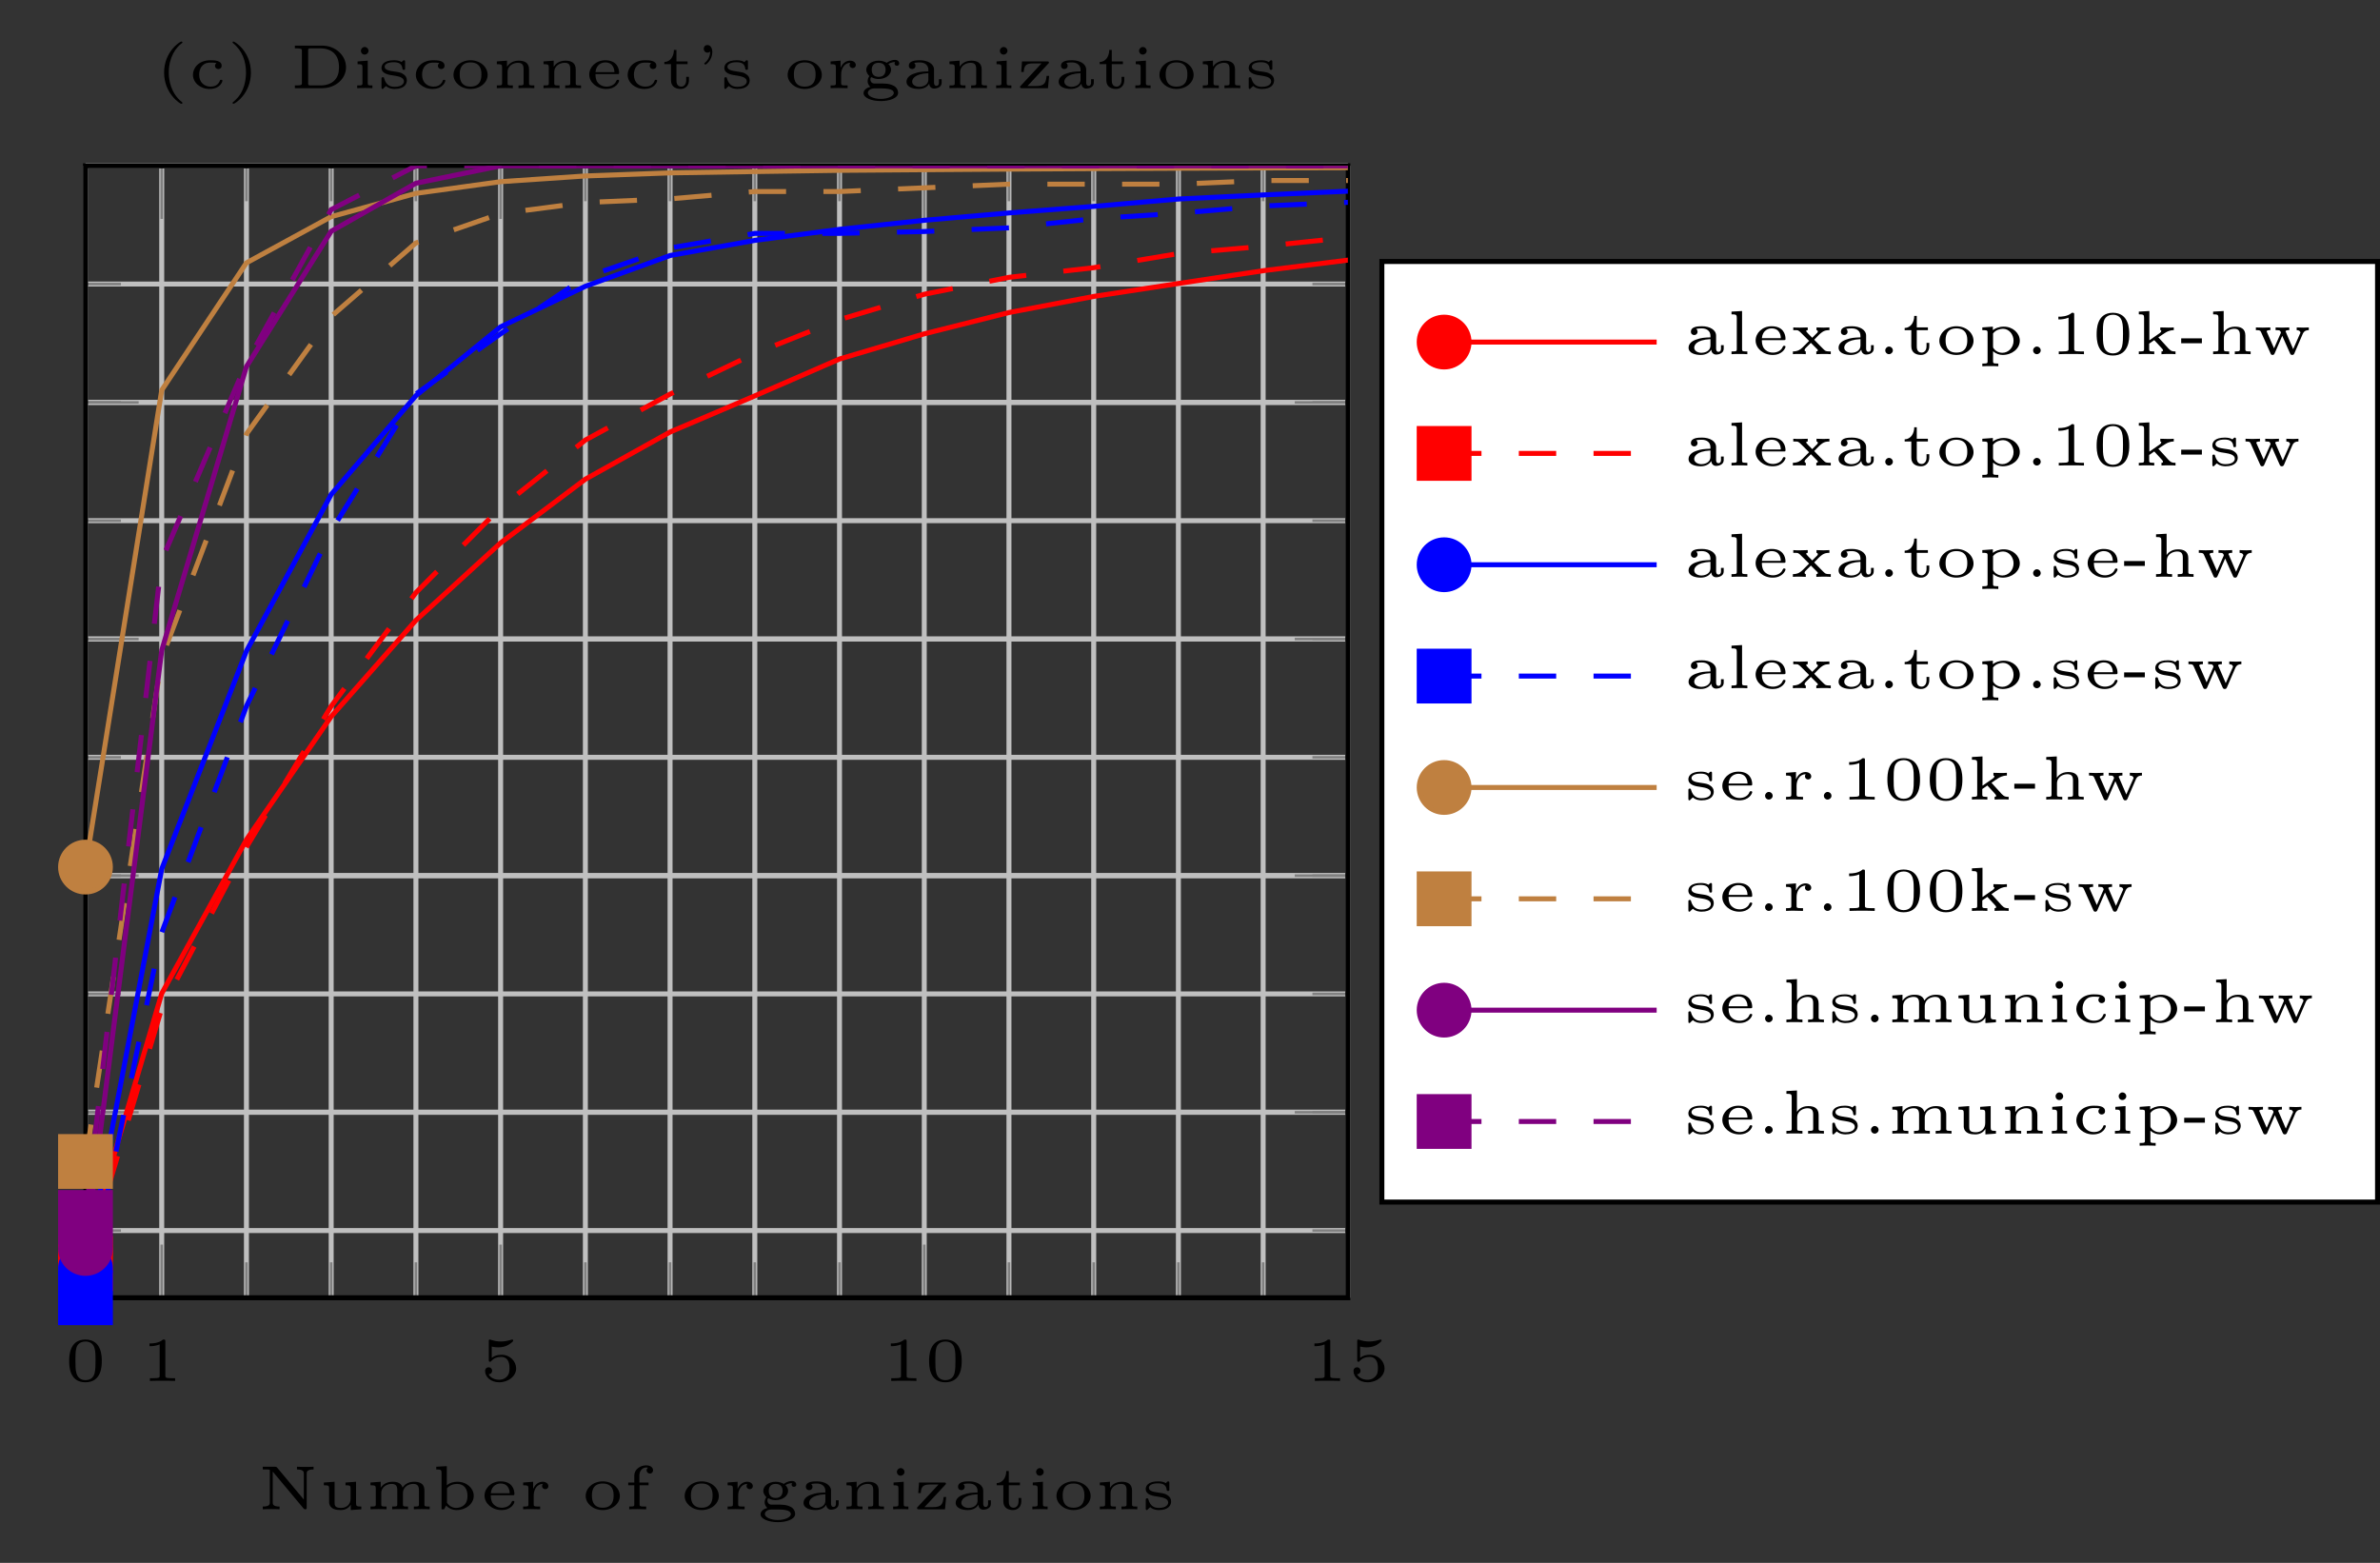 <?xml version="1.0" encoding="UTF-8"?>
<svg xmlns="http://www.w3.org/2000/svg" xmlns:xlink="http://www.w3.org/1999/xlink" width="190.442pt" height="125.073pt" viewBox="0 0 190.442 125.073" version="1.1">
<rect x="0" y="0" width="190.442" height="125.073" fill="#333333" stroke="none"/>
<defs>
<g>
<symbol overflow="visible" id="glyph0-0">
<path style="stroke:none;" d=""/>
</symbol>
<symbol overflow="visible" id="glyph0-1">
<path style="stroke:none;" d="M 3 -1.594 C 3 -1.953 3 -3.312 1.688 -3.312 C 0.391 -3.312 0.391 -1.953 0.391 -1.594 C 0.391 -1.234 0.391 0.109 1.688 0.109 C 3 0.109 3 -1.234 3 -1.594 Z M 2.5 -1.656 C 2.5 -1.312 2.5 -0.906 2.422 -0.609 C 2.297 -0.125 1.891 -0.062 1.688 -0.062 C 1.516 -0.062 1.094 -0.125 0.969 -0.625 C 0.891 -0.891 0.891 -1.25 0.891 -1.656 C 0.891 -2.031 0.891 -2.375 0.969 -2.656 C 1.094 -3.078 1.484 -3.156 1.688 -3.156 C 2.062 -3.156 2.328 -2.969 2.422 -2.609 C 2.5 -2.359 2.5 -1.953 2.5 -1.656 Z M 2.5 -1.656 "/>
</symbol>
<symbol overflow="visible" id="glyph0-2">
<path style="stroke:none;" d="M 2.766 0 L 2.766 -0.219 L 2.516 -0.219 C 1.984 -0.219 1.984 -0.281 1.984 -0.422 L 1.984 -3.172 C 1.984 -3.312 1.969 -3.312 1.797 -3.312 C 1.453 -3 0.891 -3 0.797 -3 L 0.719 -3 L 0.719 -2.781 L 0.797 -2.781 C 0.906 -2.781 1.234 -2.797 1.531 -2.922 L 1.531 -0.422 C 1.531 -0.281 1.531 -0.219 1 -0.219 L 0.75 -0.219 L 0.75 0 C 1.016 -0.016 1.469 -0.016 1.75 -0.016 C 2.047 -0.016 2.484 -0.016 2.766 0 Z M 2.766 0 "/>
</symbol>
<symbol overflow="visible" id="glyph0-3">
<path style="stroke:none;" d="M 2.938 -1 C 2.938 -1.562 2.453 -2.094 1.766 -2.094 C 1.453 -2.094 1.188 -2.016 0.984 -1.844 L 0.984 -2.75 C 1.234 -2.688 1.469 -2.688 1.516 -2.688 C 1.859 -2.688 2.109 -2.781 2.234 -2.844 C 2.359 -2.906 2.703 -3.125 2.703 -3.234 C 2.703 -3.312 2.641 -3.312 2.625 -3.312 C 2.625 -3.312 2.609 -3.312 2.547 -3.297 C 2.359 -3.234 2.047 -3.156 1.719 -3.156 C 1.438 -3.156 1.172 -3.203 0.906 -3.297 C 0.844 -3.312 0.828 -3.312 0.828 -3.312 C 0.75 -3.312 0.75 -3.266 0.75 -3.188 L 0.75 -1.688 C 0.75 -1.594 0.75 -1.531 0.859 -1.531 C 0.906 -1.531 0.906 -1.547 0.953 -1.594 C 1.141 -1.812 1.406 -1.922 1.75 -1.922 C 2.031 -1.922 2.203 -1.766 2.266 -1.656 C 2.375 -1.484 2.406 -1.266 2.406 -1.016 C 2.406 -0.812 2.391 -0.531 2.188 -0.344 C 1.969 -0.109 1.688 -0.094 1.578 -0.094 C 1.25 -0.094 0.891 -0.234 0.734 -0.531 C 0.938 -0.547 1.016 -0.688 1.016 -0.812 C 1.016 -0.969 0.891 -1.094 0.734 -1.094 C 0.625 -1.094 0.453 -1.016 0.453 -0.797 C 0.453 -0.297 0.938 0.109 1.578 0.109 C 2.328 0.109 2.938 -0.391 2.938 -1 Z M 2.938 -1 "/>
</symbol>
<symbol overflow="visible" id="glyph0-4">
<path style="stroke:none;" d="M 4.469 -3.188 L 4.469 -3.406 C 4.25 -3.391 4.031 -3.391 3.797 -3.391 C 3.656 -3.391 3.344 -3.391 3.141 -3.406 L 3.141 -3.188 C 3.688 -3.188 3.688 -2.984 3.688 -2.844 L 3.688 -0.781 L 1.547 -3.344 C 1.484 -3.406 1.484 -3.406 1.375 -3.406 L 0.406 -3.406 L 0.406 -3.188 L 0.609 -3.188 C 0.672 -3.188 0.891 -3.188 0.953 -3.172 C 0.969 -3.156 0.969 -3.156 0.969 -3.078 L 0.969 -0.547 C 0.969 -0.422 0.969 -0.219 0.406 -0.219 L 0.406 0 C 0.641 -0.016 0.859 -0.016 1.078 -0.016 C 1.219 -0.016 1.547 -0.016 1.75 0 L 1.75 -0.219 C 1.203 -0.219 1.203 -0.422 1.203 -0.547 L 1.203 -3.016 L 3.672 -0.062 C 3.734 0 3.75 0 3.797 0 C 3.922 0 3.922 -0.047 3.922 -0.156 L 3.922 -2.844 C 3.922 -2.984 3.922 -3.188 4.469 -3.188 Z M 4.469 -3.188 "/>
</symbol>
<symbol overflow="visible" id="glyph0-5">
<path style="stroke:none;" d="M 3.406 0 L 3.406 -0.219 C 3.031 -0.219 2.984 -0.25 2.984 -0.5 L 2.984 -2.203 L 2.141 -2.141 L 2.141 -1.922 C 2.5 -1.922 2.547 -1.891 2.547 -1.656 L 2.547 -0.844 C 2.547 -0.375 2.203 -0.109 1.797 -0.109 C 1.281 -0.109 1.266 -0.312 1.266 -0.562 L 1.266 -2.203 L 0.406 -2.141 L 0.406 -1.922 C 0.797 -1.922 0.828 -1.891 0.828 -1.641 L 0.828 -0.547 C 0.875 0.016 1.438 0.062 1.75 0.062 C 2.172 0.062 2.422 -0.141 2.562 -0.375 L 2.562 0.062 Z M 3.406 0 "/>
</symbol>
<symbol overflow="visible" id="glyph0-6">
<path style="stroke:none;" d="M 5.141 0 L 5.141 -0.219 L 5.047 -0.219 C 4.719 -0.219 4.719 -0.266 4.719 -0.422 L 4.719 -1.5 C 4.719 -2.125 4.25 -2.203 3.891 -2.203 C 3.391 -2.203 3.109 -1.953 2.969 -1.734 C 2.844 -2.203 2.344 -2.203 2.156 -2.203 C 1.641 -2.203 1.344 -1.922 1.219 -1.719 L 1.219 -2.203 L 0.406 -2.141 L 0.406 -1.922 C 0.781 -1.922 0.828 -1.891 0.828 -1.656 L 0.828 -0.422 C 0.828 -0.266 0.828 -0.219 0.5 -0.219 L 0.406 -0.219 L 0.406 0 C 0.625 -0.016 0.828 -0.016 1.047 -0.016 C 1.25 -0.016 1.469 -0.016 1.688 0 L 1.688 -0.219 L 1.594 -0.219 C 1.266 -0.219 1.266 -0.266 1.266 -0.422 L 1.266 -1.281 C 1.266 -1.844 1.781 -2.031 2.094 -2.031 C 2.469 -2.031 2.547 -1.828 2.547 -1.516 L 2.547 -0.422 C 2.547 -0.266 2.547 -0.219 2.234 -0.219 L 2.141 -0.219 L 2.141 0 C 2.359 -0.016 2.562 -0.016 2.781 -0.016 C 2.984 -0.016 3.203 -0.016 3.406 0 L 3.406 -0.219 L 3.312 -0.219 C 3 -0.219 3 -0.266 3 -0.422 L 3 -1.281 C 3 -1.844 3.5 -2.031 3.828 -2.031 C 4.188 -2.031 4.281 -1.828 4.281 -1.516 L 4.281 -0.422 C 4.281 -0.266 4.281 -0.219 3.953 -0.219 L 3.875 -0.219 L 3.875 0 C 4.078 -0.016 4.297 -0.016 4.5 -0.016 C 4.719 -0.016 4.922 -0.016 5.141 0 Z M 5.141 0 "/>
</symbol>
<symbol overflow="visible" id="glyph0-7">
<path style="stroke:none;" d="M 3.375 -1.078 C 3.375 -1.672 2.828 -2.203 2.062 -2.203 C 1.797 -2.203 1.484 -2.141 1.219 -1.922 L 1.219 -3.453 L 0.375 -3.406 L 0.375 -3.188 C 0.75 -3.188 0.797 -3.156 0.797 -2.906 L 0.797 0 L 1 0 C 1.047 -0.062 1.078 -0.141 1.109 -0.203 C 1.125 -0.234 1.156 -0.266 1.172 -0.297 C 1.391 -0.062 1.688 0.062 2 0.062 C 2.766 0.062 3.375 -0.453 3.375 -1.078 Z M 2.875 -1.078 C 2.875 -0.781 2.812 -0.531 2.609 -0.344 C 2.453 -0.203 2.219 -0.109 1.969 -0.109 C 1.641 -0.109 1.375 -0.297 1.234 -0.531 L 1.234 -1.672 C 1.406 -1.906 1.734 -2.031 2.031 -2.031 C 2.625 -2.031 2.875 -1.609 2.875 -1.078 Z M 2.875 -1.078 "/>
</symbol>
<symbol overflow="visible" id="glyph0-8">
<path style="stroke:none;" d="M 2.719 -0.594 C 2.719 -0.672 2.641 -0.672 2.625 -0.672 C 2.547 -0.672 2.531 -0.656 2.5 -0.594 C 2.375 -0.25 2 -0.125 1.719 -0.125 C 1.312 -0.125 1.094 -0.344 1.016 -0.438 C 0.828 -0.672 0.828 -0.984 0.828 -1.125 L 2.578 -1.125 C 2.688 -1.125 2.719 -1.125 2.719 -1.234 C 2.719 -1.578 2.547 -2.234 1.609 -2.234 C 0.859 -2.234 0.328 -1.688 0.328 -1.094 C 0.328 -0.469 0.938 0.062 1.688 0.062 C 2.484 0.062 2.719 -0.5 2.719 -0.594 Z M 2.344 -1.281 L 0.828 -1.281 C 0.891 -1.938 1.375 -2.062 1.609 -2.062 C 2.297 -2.062 2.344 -1.422 2.344 -1.281 Z M 2.344 -1.281 "/>
</symbol>
<symbol overflow="visible" id="glyph0-9">
<path style="stroke:none;" d="M 2.391 -1.859 C 2.391 -2.047 2.203 -2.203 1.938 -2.203 C 1.688 -2.203 1.375 -2.078 1.188 -1.656 L 1.172 -1.656 L 1.172 -2.203 L 0.375 -2.141 L 0.375 -1.922 C 0.75 -1.922 0.797 -1.891 0.797 -1.656 L 0.797 -0.422 C 0.797 -0.266 0.797 -0.219 0.469 -0.219 L 0.375 -0.219 L 0.375 0 C 0.594 -0.016 0.812 -0.016 1.016 -0.016 L 1.734 0 L 1.734 -0.219 L 1.594 -0.219 C 1.219 -0.219 1.219 -0.266 1.219 -0.422 L 1.219 -1.109 C 1.219 -1.578 1.484 -2.031 1.953 -2.031 C 1.953 -2.031 1.891 -1.969 1.891 -1.859 C 1.891 -1.688 2.031 -1.609 2.141 -1.609 C 2.266 -1.609 2.391 -1.688 2.391 -1.859 Z M 2.391 -1.859 "/>
</symbol>
<symbol overflow="visible" id="glyph0-10">
<path style="stroke:none;" d="M 3.062 -1.062 C 3.062 -1.688 2.484 -2.234 1.688 -2.234 C 0.906 -2.234 0.328 -1.688 0.328 -1.062 C 0.328 -0.469 0.922 0.062 1.688 0.062 C 2.484 0.062 3.062 -0.469 3.062 -1.062 Z M 2.562 -1.109 C 2.562 -0.875 2.562 -0.125 1.688 -0.125 C 0.828 -0.125 0.828 -0.875 0.828 -1.109 C 0.828 -1.328 0.828 -2.062 1.688 -2.062 C 2.562 -2.062 2.562 -1.328 2.562 -1.109 Z M 2.562 -1.109 "/>
</symbol>
<symbol overflow="visible" id="glyph0-11">
<path style="stroke:none;" d="M 2.328 -3.125 C 2.328 -3.344 2.125 -3.516 1.781 -3.516 C 1.344 -3.516 0.828 -3.234 0.828 -2.688 L 0.828 -2.141 L 0.344 -2.141 L 0.344 -1.922 L 0.828 -1.922 L 0.828 -0.422 C 0.828 -0.266 0.828 -0.219 0.516 -0.219 L 0.422 -0.219 L 0.422 0 C 0.625 -0.016 0.859 -0.016 1.062 -0.016 L 1.781 0 L 1.781 -0.219 L 1.641 -0.219 C 1.25 -0.219 1.25 -0.266 1.25 -0.422 L 1.25 -1.922 L 1.969 -1.922 L 1.969 -2.141 L 1.234 -2.141 L 1.234 -2.688 C 1.234 -3.156 1.547 -3.344 1.781 -3.344 C 1.812 -3.344 1.906 -3.344 1.906 -3.328 L 1.906 -3.312 C 1.875 -3.281 1.812 -3.219 1.812 -3.125 C 1.812 -2.984 1.922 -2.859 2.078 -2.859 C 2.234 -2.859 2.328 -2.984 2.328 -3.125 Z M 2.328 -3.125 "/>
</symbol>
<symbol overflow="visible" id="glyph0-12">
<path style="stroke:none;" d="M 3.172 -1.969 C 3.172 -2.109 3.062 -2.266 2.828 -2.266 C 2.703 -2.266 2.438 -2.234 2.172 -2.031 C 2.062 -2.094 1.828 -2.203 1.531 -2.203 C 0.938 -2.203 0.531 -1.859 0.531 -1.469 C 0.531 -1.219 0.719 -1.031 0.781 -0.969 C 0.672 -0.828 0.641 -0.672 0.641 -0.562 C 0.641 -0.297 0.812 -0.141 0.859 -0.109 C 0.609 -0.047 0.312 0.125 0.312 0.391 C 0.312 0.781 0.969 1.031 1.688 1.031 C 2.359 1.031 3.078 0.812 3.078 0.375 C 3.078 0.156 2.953 -0.094 2.703 -0.203 C 2.375 -0.375 2.047 -0.375 1.516 -0.375 C 1.391 -0.375 1.172 -0.375 1.141 -0.375 C 0.906 -0.406 0.859 -0.609 0.859 -0.703 C 0.859 -0.797 0.906 -0.875 0.922 -0.875 C 0.922 -0.875 0.938 -0.875 0.953 -0.875 C 1.156 -0.766 1.344 -0.734 1.516 -0.734 C 2.109 -0.734 2.516 -1.094 2.516 -1.469 C 2.516 -1.703 2.359 -1.891 2.297 -1.938 C 2.531 -2.078 2.75 -2.094 2.844 -2.094 C 2.828 -2.078 2.797 -2.047 2.797 -1.969 C 2.797 -1.875 2.859 -1.797 2.984 -1.797 C 3.094 -1.797 3.172 -1.875 3.172 -1.969 Z M 2.078 -1.469 C 2.078 -1.203 1.953 -0.906 1.531 -0.906 C 1.094 -0.906 0.969 -1.188 0.969 -1.469 C 0.969 -1.75 1.094 -2.031 1.516 -2.031 C 1.953 -2.031 2.078 -1.75 2.078 -1.469 Z M 2.734 0.391 C 2.734 0.625 2.281 0.859 1.688 0.859 C 1.125 0.859 0.656 0.641 0.656 0.375 C 0.656 0.219 0.828 0.016 1.203 0.016 L 1.531 0.016 C 2.031 0.016 2.734 0.016 2.734 0.391 Z M 2.734 0.391 "/>
</symbol>
<symbol overflow="visible" id="glyph0-13">
<path style="stroke:none;" d="M 3.172 -0.453 L 3.172 -0.719 L 2.953 -0.719 L 2.953 -0.453 C 2.953 -0.406 2.953 -0.188 2.75 -0.188 C 2.562 -0.188 2.562 -0.406 2.562 -0.453 L 2.562 -1.484 C 2.562 -1.953 2.047 -2.234 1.438 -2.234 C 1.125 -2.234 0.547 -2.219 0.547 -1.797 C 0.547 -1.609 0.688 -1.531 0.812 -1.531 C 0.953 -1.531 1.078 -1.625 1.078 -1.797 C 1.078 -1.906 1.016 -1.984 0.969 -2.016 C 1.125 -2.062 1.375 -2.062 1.422 -2.062 C 1.844 -2.062 2.109 -1.828 2.109 -1.469 L 2.109 -1.344 C 1.625 -1.328 1.359 -1.312 0.984 -1.172 C 0.641 -1.062 0.359 -0.844 0.359 -0.516 C 0.359 -0.062 0.938 0.062 1.328 0.062 C 1.719 0.062 2.016 -0.094 2.172 -0.359 C 2.188 -0.172 2.312 0.031 2.562 0.031 C 2.594 0.031 3.172 0.031 3.172 -0.453 Z M 2.109 -0.703 C 2.109 -0.156 1.516 -0.109 1.391 -0.109 C 1.094 -0.109 0.812 -0.266 0.812 -0.516 C 0.812 -0.688 0.922 -1.141 2.109 -1.203 Z M 2.109 -0.703 "/>
</symbol>
<symbol overflow="visible" id="glyph0-14">
<path style="stroke:none;" d="M 3.406 0 L 3.406 -0.219 L 3.312 -0.219 C 2.984 -0.219 2.984 -0.266 2.984 -0.422 L 2.984 -1.5 C 2.984 -2.047 2.609 -2.203 2.156 -2.203 C 1.625 -2.203 1.344 -1.906 1.219 -1.719 L 1.219 -2.203 L 0.406 -2.141 L 0.406 -1.922 C 0.781 -1.922 0.828 -1.891 0.828 -1.656 L 0.828 -0.422 C 0.828 -0.266 0.828 -0.219 0.5 -0.219 L 0.406 -0.219 L 0.406 0 C 0.625 -0.016 0.828 -0.016 1.047 -0.016 C 1.25 -0.016 1.469 -0.016 1.688 0 L 1.688 -0.219 L 1.594 -0.219 C 1.266 -0.219 1.266 -0.266 1.266 -0.422 L 1.266 -1.281 C 1.266 -1.844 1.781 -2.031 2.094 -2.031 C 2.469 -2.031 2.547 -1.828 2.547 -1.516 L 2.547 -0.422 C 2.547 -0.266 2.547 -0.219 2.219 -0.219 L 2.141 -0.219 L 2.141 0 C 2.344 -0.016 2.562 -0.016 2.766 -0.016 C 2.984 -0.016 3.188 -0.016 3.406 0 Z M 3.406 0 "/>
</symbol>
<symbol overflow="visible" id="glyph0-15">
<path style="stroke:none;" d="M 1.625 0 L 1.625 -0.219 C 1.297 -0.219 1.25 -0.219 1.25 -0.422 L 1.25 -2.203 L 0.438 -2.141 L 0.438 -1.922 C 0.781 -1.922 0.828 -1.891 0.828 -1.656 L 0.828 -0.422 C 0.828 -0.266 0.828 -0.219 0.5 -0.219 L 0.406 -0.219 L 0.406 0 C 0.625 -0.016 0.828 -0.016 1.031 -0.016 C 1.219 -0.016 1.438 -0.016 1.625 0 Z M 1.312 -2.984 C 1.312 -3.156 1.172 -3.297 1 -3.297 C 0.844 -3.297 0.703 -3.156 0.703 -2.984 C 0.703 -2.828 0.828 -2.688 1 -2.688 C 1.172 -2.688 1.312 -2.828 1.312 -2.984 Z M 1.312 -2.984 "/>
</symbol>
<symbol overflow="visible" id="glyph0-16">
<path style="stroke:none;" d="M 2.641 -0.984 L 2.438 -0.984 C 2.375 -0.422 2.281 -0.172 1.578 -0.172 L 0.906 -0.172 L 2.562 -1.953 C 2.609 -2 2.625 -2.016 2.625 -2.047 C 2.625 -2.141 2.562 -2.141 2.469 -2.141 L 0.469 -2.141 L 0.406 -1.297 L 0.609 -1.297 C 0.641 -1.844 0.812 -1.984 1.391 -1.984 L 2.031 -1.984 L 0.375 -0.203 C 0.312 -0.156 0.312 -0.156 0.312 -0.094 C 0.312 0 0.375 0 0.469 0 L 2.547 0 Z M 2.641 -0.984 "/>
</symbol>
<symbol overflow="visible" id="glyph0-17">
<path style="stroke:none;" d="M 2.219 -0.625 L 2.219 -0.906 L 2 -0.906 L 2 -0.641 C 2 -0.266 1.781 -0.125 1.609 -0.125 C 1.219 -0.125 1.219 -0.516 1.219 -0.625 L 1.219 -1.922 L 2.109 -1.922 L 2.109 -2.141 L 1.219 -2.141 L 1.219 -3.062 L 1.016 -3.062 C 1.016 -2.594 0.766 -2.109 0.25 -2.094 L 0.25 -1.922 L 0.781 -1.922 L 0.781 -0.625 C 0.781 -0.062 1.25 0.062 1.562 0.062 C 1.938 0.062 2.219 -0.219 2.219 -0.625 Z M 2.219 -0.625 "/>
</symbol>
<symbol overflow="visible" id="glyph0-18">
<path style="stroke:none;" d="M 2.375 -0.625 C 2.375 -0.859 2.266 -1.016 2.062 -1.141 C 1.875 -1.266 1.719 -1.281 1.297 -1.344 C 0.984 -1.391 0.594 -1.453 0.594 -1.719 C 0.594 -1.891 0.797 -2.078 1.328 -2.078 C 1.75 -2.078 1.984 -1.922 2.016 -1.578 C 2.031 -1.5 2.031 -1.469 2.125 -1.469 C 2.234 -1.469 2.234 -1.5 2.234 -1.609 L 2.234 -2.094 C 2.234 -2.172 2.234 -2.234 2.141 -2.234 C 2.125 -2.234 2.109 -2.234 2.062 -2.203 C 2.047 -2.172 1.953 -2.094 1.938 -2.094 C 1.938 -2.094 1.922 -2.094 1.891 -2.125 C 1.781 -2.188 1.594 -2.234 1.344 -2.234 C 0.516 -2.234 0.344 -1.859 0.344 -1.625 C 0.344 -1.156 0.922 -1.062 1.391 -1 C 1.672 -0.953 2.141 -0.875 2.141 -0.547 C 2.141 -0.375 1.984 -0.109 1.391 -0.109 C 1.047 -0.109 0.719 -0.234 0.562 -0.766 C 0.547 -0.859 0.531 -0.875 0.453 -0.875 C 0.344 -0.875 0.344 -0.828 0.344 -0.719 L 0.344 -0.078 C 0.344 0 0.344 0.062 0.422 0.062 C 0.469 0.062 0.469 0.047 0.562 -0.047 L 0.703 -0.172 C 0.953 0.047 1.266 0.062 1.391 0.062 C 2.219 0.062 2.375 -0.375 2.375 -0.625 Z M 2.375 -0.625 "/>
</symbol>
<symbol overflow="visible" id="glyph0-19">
<path style="stroke:none;" d="M 2.219 1.172 C 2.219 1.141 2.188 1.125 2.172 1.109 C 1.297 0.406 1.125 -0.609 1.125 -1.25 C 1.125 -2.469 1.688 -3.266 2.203 -3.625 C 2.203 -3.625 2.219 -3.641 2.219 -3.672 C 2.219 -3.688 2.203 -3.734 2.125 -3.734 C 2.031 -3.734 0.75 -2.938 0.75 -1.25 C 0.75 0.438 2.031 1.25 2.125 1.25 C 2.203 1.25 2.219 1.203 2.219 1.172 Z M 2.219 1.172 "/>
</symbol>
<symbol overflow="visible" id="glyph0-20">
<path style="stroke:none;" d="M 2.719 -0.594 C 2.719 -0.672 2.656 -0.672 2.625 -0.672 C 2.547 -0.672 2.531 -0.656 2.516 -0.594 C 2.344 -0.172 1.984 -0.125 1.766 -0.125 C 1.328 -0.125 0.859 -0.406 0.859 -1.078 C 0.859 -1.297 0.906 -1.578 1.094 -1.781 C 1.328 -2.047 1.625 -2.047 1.781 -2.047 C 1.922 -2.047 2.062 -2.047 2.234 -2.016 C 2.172 -1.953 2.125 -1.875 2.125 -1.797 C 2.125 -1.625 2.25 -1.531 2.391 -1.531 C 2.516 -1.531 2.656 -1.609 2.656 -1.797 C 2.656 -2.219 2.109 -2.234 1.75 -2.234 C 0.781 -2.234 0.359 -1.578 0.359 -1.078 C 0.359 -0.453 0.938 0.062 1.688 0.062 C 2.562 0.062 2.719 -0.547 2.719 -0.594 Z M 2.719 -0.594 "/>
</symbol>
<symbol overflow="visible" id="glyph0-21">
<path style="stroke:none;" d="M 1.953 -1.25 C 1.953 -2.938 0.672 -3.734 0.562 -3.734 C 0.484 -3.734 0.484 -3.672 0.484 -3.672 C 0.484 -3.672 0.484 -3.641 0.516 -3.609 C 1.266 -3.016 1.562 -2.141 1.562 -1.25 C 1.562 -0.797 1.484 -0.328 1.312 0.078 C 1.078 0.641 0.75 0.922 0.516 1.125 C 0.5 1.125 0.484 1.156 0.484 1.172 C 0.484 1.172 0.484 1.25 0.562 1.25 C 0.672 1.25 1.953 0.453 1.953 -1.25 Z M 1.953 -1.25 "/>
</symbol>
<symbol overflow="visible" id="glyph0-22">
<path style="stroke:none;" d="M 4.516 -1.672 C 4.516 -2.609 3.688 -3.406 2.609 -3.406 L 0.422 -3.406 L 0.422 -3.188 C 0.547 -3.188 0.688 -3.188 0.797 -3.172 C 0.984 -3.156 0.984 -3.094 0.984 -2.969 L 0.984 -0.438 C 0.984 -0.312 0.984 -0.25 0.797 -0.234 C 0.688 -0.219 0.531 -0.219 0.422 -0.219 L 0.422 0 L 2.609 0 C 3.672 0 4.516 -0.75 4.516 -1.672 Z M 3.953 -1.672 C 3.953 -1.234 3.859 -0.875 3.562 -0.594 C 3.406 -0.438 3.047 -0.219 2.469 -0.219 L 1.734 -0.219 C 1.484 -0.219 1.484 -0.25 1.484 -0.422 L 1.484 -2.984 C 1.484 -3.156 1.484 -3.188 1.734 -3.188 L 2.469 -3.188 C 3.062 -3.188 3.422 -2.938 3.547 -2.812 C 3.734 -2.625 3.953 -2.328 3.953 -1.672 Z M 3.953 -1.672 "/>
</symbol>
<symbol overflow="visible" id="glyph0-23">
<path style="stroke:none;" d="M 1.391 -2.891 C 1.391 -3.219 1.234 -3.453 1 -3.453 C 0.812 -3.453 0.703 -3.312 0.703 -3.156 C 0.703 -3 0.812 -2.844 1 -2.844 C 1.141 -2.844 1.219 -2.938 1.219 -2.938 C 1.219 -2.594 1.078 -2.266 0.812 -2.047 C 0.75 -2.016 0.75 -2 0.75 -1.969 C 0.75 -1.922 0.797 -1.891 0.844 -1.891 C 0.906 -1.891 1.391 -2.266 1.391 -2.891 Z M 1.391 -2.891 "/>
</symbol>
<symbol overflow="visible" id="glyph0-24">
<path style="stroke:none;" d="M 1.672 0 L 1.672 -0.219 L 1.578 -0.219 C 1.25 -0.219 1.25 -0.266 1.25 -0.422 L 1.25 -3.453 L 0.406 -3.406 L 0.406 -3.188 C 0.781 -3.188 0.828 -3.156 0.828 -2.906 L 0.828 -0.422 C 0.828 -0.266 0.828 -0.219 0.5 -0.219 L 0.406 -0.219 L 0.406 0 C 0.625 -0.016 0.828 -0.016 1.031 -0.016 C 1.25 -0.016 1.453 -0.016 1.672 0 Z M 1.672 0 "/>
</symbol>
<symbol overflow="visible" id="glyph0-25">
<path style="stroke:none;" d="M 3.297 0 L 3.297 -0.219 L 3.203 -0.219 C 2.938 -0.219 2.875 -0.266 2.828 -0.297 C 2.766 -0.328 2.188 -0.938 1.969 -1.156 C 2.578 -1.797 2.719 -1.922 3.188 -1.922 L 3.188 -2.141 C 3.047 -2.141 2.906 -2.125 2.719 -2.125 C 2.547 -2.125 2.344 -2.141 2.156 -2.141 L 2.156 -1.922 C 2.25 -1.922 2.266 -1.828 2.266 -1.828 C 2.266 -1.75 2.203 -1.688 2.062 -1.562 L 1.812 -1.312 C 1.594 -1.531 1.328 -1.797 1.328 -1.844 C 1.328 -1.922 1.438 -1.922 1.453 -1.922 L 1.453 -2.141 C 1.25 -2.141 0.875 -2.125 0.844 -2.125 C 0.641 -2.125 0.5 -2.125 0.297 -2.141 L 0.297 -1.922 L 0.391 -1.922 C 0.703 -1.922 0.703 -1.922 0.969 -1.656 L 1.562 -1.062 C 1.531 -1.031 1.094 -0.594 1.016 -0.516 C 0.875 -0.391 0.688 -0.219 0.266 -0.219 L 0.266 0 C 0.406 -0.016 0.547 -0.016 0.734 -0.016 C 0.906 -0.016 1.109 -0.016 1.297 0 L 1.297 -0.219 C 1.219 -0.234 1.203 -0.281 1.203 -0.312 C 1.203 -0.406 1.266 -0.469 1.297 -0.5 L 1.703 -0.906 C 1.875 -0.734 2.094 -0.516 2.219 -0.391 C 2.266 -0.328 2.266 -0.328 2.266 -0.312 C 2.266 -0.219 2.156 -0.219 2.141 -0.219 L 2.141 0 C 2.344 -0.016 2.719 -0.016 2.75 -0.016 C 2.953 -0.016 3.094 -0.016 3.297 0 Z M 3.297 0 "/>
</symbol>
<symbol overflow="visible" id="glyph0-26">
<path style="stroke:none;" d="M 1.312 -0.297 C 1.312 -0.469 1.172 -0.609 1 -0.609 C 0.844 -0.609 0.703 -0.469 0.703 -0.297 C 0.703 -0.141 0.828 0 1 0 C 1.172 0 1.312 -0.141 1.312 -0.297 Z M 1.312 -0.297 "/>
</symbol>
<symbol overflow="visible" id="glyph0-27">
<path style="stroke:none;" d="M 3.375 -1.078 C 3.375 -1.672 2.828 -2.203 2.094 -2.203 C 1.688 -2.203 1.391 -2.062 1.219 -1.922 L 1.219 -2.203 L 0.375 -2.141 L 0.375 -1.922 C 0.734 -1.922 0.797 -1.922 0.797 -1.719 L 0.797 0.547 C 0.797 0.703 0.797 0.75 0.469 0.75 L 0.375 0.75 L 0.375 0.969 C 0.594 0.953 0.797 0.953 1.016 0.953 C 1.219 0.953 1.438 0.953 1.656 0.969 L 1.656 0.75 L 1.562 0.75 C 1.234 0.75 1.234 0.703 1.234 0.547 L 1.234 -0.234 C 1.453 -0.047 1.719 0.062 2 0.062 C 2.766 0.062 3.375 -0.453 3.375 -1.078 Z M 2.875 -1.078 C 2.875 -0.531 2.469 -0.109 1.969 -0.109 C 1.75 -0.109 1.484 -0.203 1.312 -0.422 C 1.234 -0.516 1.234 -0.516 1.234 -0.625 L 1.234 -1.656 C 1.453 -1.953 1.828 -2.031 2.031 -2.031 C 2.516 -2.031 2.875 -1.578 2.875 -1.078 Z M 2.875 -1.078 "/>
</symbol>
<symbol overflow="visible" id="glyph0-28">
<path style="stroke:none;" d="M 3.312 0 L 3.312 -0.219 C 3.094 -0.219 2.969 -0.219 2.75 -0.453 L 1.938 -1.344 C 2.016 -1.406 2.469 -1.703 2.5 -1.719 C 2.828 -1.922 3.078 -1.922 3.172 -1.922 L 3.172 -2.141 C 3 -2.125 2.812 -2.125 2.75 -2.125 C 2.562 -2.125 2.266 -2.141 2.094 -2.141 L 2.094 -1.922 C 2.172 -1.922 2.172 -1.859 2.172 -1.859 C 2.172 -1.844 2.172 -1.766 2.031 -1.672 L 1.219 -1.109 L 1.219 -3.453 L 0.375 -3.406 L 0.375 -3.188 C 0.75 -3.188 0.797 -3.156 0.797 -2.906 L 0.797 -0.422 C 0.797 -0.266 0.797 -0.219 0.469 -0.219 L 0.375 -0.219 L 0.375 0 C 0.578 -0.016 0.797 -0.016 0.984 -0.016 C 1.188 -0.016 1.422 -0.016 1.609 0 L 1.609 -0.219 L 1.516 -0.219 C 1.203 -0.219 1.203 -0.266 1.203 -0.422 L 1.203 -0.844 L 1.609 -1.125 L 2.172 -0.516 C 2.266 -0.422 2.312 -0.359 2.312 -0.297 C 2.312 -0.219 2.219 -0.219 2.188 -0.219 L 2.188 0 C 2.391 -0.016 2.734 -0.016 2.812 -0.016 C 3 -0.016 3.141 -0.016 3.312 0 Z M 3.312 0 "/>
</symbol>
<symbol overflow="visible" id="glyph0-29">
<path style="stroke:none;" d="M 1.859 -0.875 L 1.859 -1.266 L 0.203 -1.266 L 0.203 -0.875 Z M 1.859 -0.875 "/>
</symbol>
<symbol overflow="visible" id="glyph0-30">
<path style="stroke:none;" d="M 3.406 0 L 3.406 -0.219 L 3.312 -0.219 C 2.984 -0.219 2.984 -0.266 2.984 -0.422 L 2.984 -1.5 C 2.984 -2.047 2.609 -2.203 2.156 -2.203 C 1.578 -2.203 1.328 -1.859 1.25 -1.75 L 1.25 -3.453 L 0.406 -3.406 L 0.406 -3.188 C 0.781 -3.188 0.828 -3.156 0.828 -2.906 L 0.828 -0.422 C 0.828 -0.266 0.828 -0.219 0.5 -0.219 L 0.406 -0.219 L 0.406 0 C 0.625 -0.016 0.828 -0.016 1.047 -0.016 C 1.25 -0.016 1.469 -0.016 1.688 0 L 1.688 -0.219 L 1.594 -0.219 C 1.266 -0.219 1.266 -0.266 1.266 -0.422 L 1.266 -1.281 C 1.266 -1.844 1.781 -2.031 2.094 -2.031 C 2.469 -2.031 2.547 -1.828 2.547 -1.516 L 2.547 -0.422 C 2.547 -0.266 2.547 -0.219 2.219 -0.219 L 2.141 -0.219 L 2.141 0 C 2.344 -0.016 2.562 -0.016 2.766 -0.016 C 2.984 -0.016 3.188 -0.016 3.406 0 Z M 3.406 0 "/>
</symbol>
<symbol overflow="visible" id="glyph0-31">
<path style="stroke:none;" d="M 4.5 -1.922 L 4.5 -2.141 C 4.359 -2.141 4.234 -2.125 4.078 -2.125 C 3.906 -2.125 3.703 -2.141 3.531 -2.141 L 3.531 -1.922 C 3.75 -1.922 3.828 -1.812 3.828 -1.719 C 3.828 -1.703 3.812 -1.656 3.797 -1.641 L 3.25 -0.406 L 2.672 -1.75 C 2.641 -1.797 2.641 -1.812 2.641 -1.812 C 2.641 -1.922 2.828 -1.922 2.938 -1.922 L 2.938 -2.141 C 2.734 -2.141 2.531 -2.125 2.344 -2.125 C 2.156 -2.125 2.016 -2.141 1.844 -2.141 L 1.844 -1.922 C 1.938 -1.922 2.078 -1.922 2.141 -1.906 C 2.203 -1.875 2.266 -1.781 2.266 -1.734 C 2.266 -1.734 2.25 -1.688 2.25 -1.672 L 1.719 -0.469 L 1.156 -1.75 C 1.141 -1.766 1.125 -1.797 1.125 -1.812 C 1.125 -1.922 1.328 -1.922 1.422 -1.922 L 1.422 -2.141 C 1.219 -2.141 1.016 -2.125 0.812 -2.125 C 0.641 -2.125 0.438 -2.141 0.266 -2.141 L 0.266 -1.922 C 0.516 -1.922 0.609 -1.922 0.672 -1.781 L 1.438 -0.062 C 1.484 0.047 1.531 0.062 1.594 0.062 C 1.688 0.062 1.719 0.031 1.766 -0.062 L 2.375 -1.469 L 3 -0.062 C 3.047 0.031 3.078 0.062 3.172 0.062 C 3.234 0.062 3.297 0.047 3.344 -0.062 L 4.016 -1.625 C 4.141 -1.906 4.359 -1.922 4.5 -1.922 Z M 4.5 -1.922 "/>
</symbol>
</g>
<clipPath id="clip1">
  <path d="M 6.84 13.27 L 107.852 13.27 L 107.852 103.855 L 6.84 103.855 Z M 6.84 13.27 "/>
</clipPath>
<clipPath id="clip2">
  <path d="M 6.84 13.27 L 107.852 13.27 L 107.852 76 L 6.84 76 Z M 6.84 13.27 "/>
</clipPath>
<clipPath id="clip3">
  <path d="M 6.84 13.27 L 107.852 13.27 L 107.852 99 L 6.84 99 Z M 6.84 13.27 "/>
</clipPath>
<clipPath id="clip4">
  <path d="M 6.84 13.27 L 107.852 13.27 L 107.852 103.855 L 6.84 103.855 Z M 6.84 13.27 "/>
</clipPath>
<clipPath id="clip5">
  <path d="M 110 20 L 190.441 20 L 190.441 97 L 110 97 Z M 110 20 "/>
</clipPath>
</defs>
<g id="surface1">
<path style="fill:none;stroke-width:0.399;stroke-linecap:butt;stroke-linejoin:miter;stroke:rgb(75%,75%,75%);stroke-opacity:1;stroke-miterlimit:10;" d="M 12.879 -0 L 12.879 90.585 M 19.66 -0 L 19.66 90.585 M 26.441 -0 L 26.441 90.585 M 40 -0 L 40 90.585 M 46.777 -0 L 46.777 90.585 M 53.558 -0 L 53.558 90.585 M 60.336 -0 L 60.336 90.585 M 73.894 -0 L 73.894 90.585 M 80.676 -0 L 80.676 90.585 M 87.453 -0 L 87.453 90.585 M 94.234 -0 L 94.234 90.585 " transform="matrix(1,0,0,-1,6.84,103.855)"/>
<path style="fill:none;stroke-width:0.399;stroke-linecap:butt;stroke-linejoin:miter;stroke:rgb(75%,75%,75%);stroke-opacity:1;stroke-miterlimit:10;" d="M -0 -0 L -0 90.585 M 6.101 -0 L 6.101 90.585 M 33.219 -0 L 33.219 90.585 M 67.117 -0 L 67.117 90.585 M 101.012 -0 L 101.012 90.585 " transform="matrix(1,0,0,-1,6.84,103.855)"/>
<path style="fill:none;stroke-width:0.399;stroke-linecap:butt;stroke-linejoin:miter;stroke:rgb(75%,75%,75%);stroke-opacity:1;stroke-miterlimit:10;" d="M -0 5.378 L 101.012 5.378 M -0 14.847 L 101.012 14.847 M -0 24.316 L 101.012 24.316 M -0 33.781 L 101.012 33.781 M -0 43.25 L 101.012 43.25 M -0 52.718 L 101.012 52.718 M -0 62.187 L 101.012 62.187 M -0 71.656 L 101.012 71.656 M -0 81.125 L 101.012 81.125 M -0 90.593 L 101.012 90.593 " transform="matrix(1,0,0,-1,6.84,103.855)"/>
<path style="fill:none;stroke-width:0.399;stroke-linecap:butt;stroke-linejoin:miter;stroke:rgb(75%,75%,75%);stroke-opacity:1;stroke-miterlimit:10;" d="M -0 14.843 L 101.012 14.843 M -0 33.781 L 101.012 33.781 M -0 52.714 L 101.012 52.714 M -0 71.652 L 101.012 71.652 M -0 90.585 L 101.012 90.585 " transform="matrix(1,0,0,-1,6.84,103.855)"/>
<path style="fill:none;stroke-width:0.199;stroke-linecap:butt;stroke-linejoin:miter;stroke:rgb(50%,50%,50%);stroke-opacity:1;stroke-miterlimit:10;" d="M 12.879 -0 L 12.879 2.835 M 12.879 90.585 L 12.879 87.753 M 19.66 -0 L 19.66 2.835 M 19.66 90.585 L 19.66 87.753 M 26.441 -0 L 26.441 2.835 M 26.441 90.585 L 26.441 87.753 M 40 -0 L 40 2.835 M 40 90.585 L 40 87.753 M 46.777 -0 L 46.777 2.835 M 46.777 90.585 L 46.777 87.753 M 53.558 -0 L 53.558 2.835 M 53.558 90.585 L 53.558 87.753 M 60.336 -0 L 60.336 2.835 M 60.336 90.585 L 60.336 87.753 M 73.894 -0 L 73.894 2.835 M 73.894 90.585 L 73.894 87.753 M 80.676 -0 L 80.676 2.835 M 80.676 90.585 L 80.676 87.753 M 87.453 -0 L 87.453 2.835 M 87.453 90.585 L 87.453 87.753 M 94.234 -0 L 94.234 2.835 M 94.234 90.585 L 94.234 87.753 " transform="matrix(1,0,0,-1,6.84,103.855)"/>
<path style="fill:none;stroke-width:0.199;stroke-linecap:butt;stroke-linejoin:miter;stroke:rgb(50%,50%,50%);stroke-opacity:1;stroke-miterlimit:10;" d="M -0 -0 L -0 4.253 M -0 90.585 L -0 86.335 M 6.101 -0 L 6.101 4.253 M 6.101 90.585 L 6.101 86.335 M 33.219 -0 L 33.219 4.253 M 33.219 90.585 L 33.219 86.335 M 67.117 -0 L 67.117 4.253 M 67.117 90.585 L 67.117 86.335 M 101.012 -0 L 101.012 4.253 M 101.012 90.585 L 101.012 86.335 " transform="matrix(1,0,0,-1,6.84,103.855)"/>
<path style="fill:none;stroke-width:0.199;stroke-linecap:butt;stroke-linejoin:miter;stroke:rgb(50%,50%,50%);stroke-opacity:1;stroke-miterlimit:10;" d="M -0 5.378 L 2.836 5.378 M 101.012 5.378 L 98.176 5.378 M -0 14.847 L 2.836 14.847 M 101.012 14.847 L 98.176 14.847 M -0 24.316 L 2.836 24.316 M 101.012 24.316 L 98.176 24.316 M -0 33.781 L 2.836 33.781 M 101.012 33.781 L 98.176 33.781 M -0 43.25 L 2.836 43.25 M 101.012 43.25 L 98.176 43.25 M -0 52.718 L 2.836 52.718 M 101.012 52.718 L 98.176 52.718 M -0 62.187 L 2.836 62.187 M 101.012 62.187 L 98.176 62.187 M -0 71.656 L 2.836 71.656 M 101.012 71.656 L 98.176 71.656 M -0 81.125 L 2.836 81.125 M 101.012 81.125 L 98.176 81.125 M -0 90.593 L 2.836 90.593 M 101.012 90.593 L 98.176 90.593 " transform="matrix(1,0,0,-1,6.84,103.855)"/>
<path style="fill:none;stroke-width:0.199;stroke-linecap:butt;stroke-linejoin:miter;stroke:rgb(50%,50%,50%);stroke-opacity:1;stroke-miterlimit:10;" d="M -0 14.843 L 4.254 14.843 M 101.012 14.843 L 96.762 14.843 M -0 33.781 L 4.254 33.781 M 101.012 33.781 L 96.762 33.781 M -0 52.714 L 4.254 52.714 M 101.012 52.714 L 96.762 52.714 M -0 71.652 L 4.254 71.652 M 101.012 71.652 L 96.762 71.652 M -0 90.585 L 4.254 90.585 M 101.012 90.585 L 96.762 90.585 " transform="matrix(1,0,0,-1,6.84,103.855)"/>
<path style="fill:none;stroke-width:0.399;stroke-linecap:butt;stroke-linejoin:miter;stroke:rgb(0%,0%,0%);stroke-opacity:1;stroke-miterlimit:10;" d="M -0 -0 L -0 90.585 L 101.012 90.585 L 101.012 -0 Z M -0 -0 " transform="matrix(1,0,0,-1,6.84,103.855)"/>
<g style="fill:rgb(0%,0%,0%);fill-opacity:1;">
  <use xlink:href="#glyph0-1" x="5.145" y="110.512"/>
</g>
<g style="fill:rgb(0%,0%,0%);fill-opacity:1;">
  <use xlink:href="#glyph0-2" x="11.246" y="110.512"/>
</g>
<g style="fill:rgb(0%,0%,0%);fill-opacity:1;">
  <use xlink:href="#glyph0-3" x="38.363" y="110.512"/>
</g>
<g style="fill:rgb(0%,0%,0%);fill-opacity:1;">
  <use xlink:href="#glyph0-2" x="70.564" y="110.512"/>
  <use xlink:href="#glyph0-1" x="73.954" y="110.512"/>
</g>
<g style="fill:rgb(0%,0%,0%);fill-opacity:1;">
  <use xlink:href="#glyph0-2" x="104.461" y="110.512"/>
  <use xlink:href="#glyph0-3" x="107.851" y="110.512"/>
</g>
<g clip-path="url(#clip1)" clip-rule="nonzero">
<path style="fill:none;stroke-width:0.399;stroke-linecap:butt;stroke-linejoin:miter;stroke:rgb(100%,0%,0%);stroke-opacity:1;stroke-miterlimit:10;" d="M -0 3.699 L 6.101 24.347 L 12.879 36.66 L 19.66 46.511 L 26.441 54.214 L 33.219 60.41 L 40 65.507 L 46.777 69.281 L 53.558 72.175 L 60.336 75.125 L 67.117 77.14 L 73.894 78.843 L 80.676 80.132 L 87.453 81.168 L 94.234 82.191 L 101.012 83.039 L 107.793 83.566 L 114.57 84.191 L 121.351 84.742 L 128.129 85.171 L 134.91 85.613 L 141.687 86.031 L 148.469 86.273 L 155.246 86.48 L 162.027 86.769 L 168.805 86.945 L 175.586 87.152 L 182.363 87.273 L 189.144 87.386 L 195.922 87.515 L 202.703 87.625 L 209.48 87.726 L 216.262 87.835 L 223.039 87.945 L 229.82 88.035 L 236.597 88.199 L 243.379 88.332 L 250.156 88.429 L 256.937 88.531 L 263.715 88.707 L 270.496 88.828 L 277.273 88.957 L 284.055 89.046 L 290.832 89.168 L 297.613 89.234 L 304.39 89.355 L 311.172 89.464 L 317.949 89.562 L 324.73 89.652 L 331.508 89.718 L 338.289 89.828 L 345.066 89.906 L 351.848 89.949 L 358.625 90.015 L 365.406 90.035 L 372.183 90.125 L 378.965 90.136 L 385.742 90.191 L 392.523 90.222 L 406.082 90.222 L 412.859 90.269 L 419.64 90.3 L 426.418 90.343 L 433.199 90.39 L 439.976 90.421 L 446.758 90.433 L 453.535 90.457 L 460.316 90.476 L 467.094 90.488 L 473.875 90.488 L 480.652 90.519 L 487.433 90.543 L 494.211 90.554 L 500.992 90.566 L 507.769 90.566 L 514.551 90.578 L 521.328 90.578 L 528.109 90.585 L 677.254 90.585 " transform="matrix(1,0,0,-1,6.84,103.855)"/>
<path style="fill:none;stroke-width:0.399;stroke-linecap:butt;stroke-linejoin:miter;stroke:rgb(100%,0%,0%);stroke-opacity:1;stroke-dasharray:2.989,2.989;stroke-miterlimit:10;" d="M -0 2.742 L 6.101 23.171 L 12.879 36.062 L 19.66 47.339 L 26.441 56.429 L 33.219 63.226 L 40 68.64 L 46.777 72.316 L 53.558 75.57 L 60.336 78.277 L 67.117 80.308 L 73.894 81.66 L 80.676 82.433 L 87.453 83.562 L 94.234 84.14 L 101.012 84.851 L 107.793 85.335 L 114.57 85.945 L 121.351 86.589 L 128.129 86.847 L 134.91 87.171 L 141.687 87.621 L 148.469 87.75 L 155.246 87.945 L 162.027 88.074 L 168.805 88.265 L 175.586 88.429 L 182.363 88.621 L 189.144 88.781 L 195.922 88.816 L 202.703 88.847 L 209.48 88.847 L 216.262 88.945 L 223.039 89.039 L 229.82 89.136 L 236.597 89.234 L 243.379 89.265 L 250.156 89.363 L 256.937 89.425 L 263.715 89.523 L 270.496 89.652 L 277.273 89.781 L 284.055 89.878 L 290.832 89.941 L 297.613 89.976 L 304.39 90.07 L 311.172 90.136 L 317.949 90.136 L 324.73 90.199 L 331.508 90.265 L 338.289 90.296 L 345.066 90.394 L 351.848 90.425 L 358.625 90.457 L 365.406 90.492 L 372.183 90.523 L 419.64 90.523 L 426.418 90.554 L 494.211 90.554 L 500.992 90.585 L 677.254 90.585 " transform="matrix(1,0,0,-1,6.84,103.855)"/>
<path style="fill:none;stroke-width:0.399;stroke-linecap:butt;stroke-linejoin:miter;stroke:rgb(0%,0%,100%);stroke-opacity:1;stroke-miterlimit:10;" d="M -0 2.335 L 6.101 34.312 L 12.879 51.757 L 19.66 64.285 L 26.441 72.191 L 33.219 77.699 L 40 80.945 L 46.777 83.406 L 53.558 84.617 L 60.336 85.503 L 67.117 86.226 L 73.894 86.816 L 80.676 87.339 L 87.453 87.929 L 94.234 88.257 L 101.012 88.554 L 107.793 88.914 L 114.57 89.046 L 121.351 89.441 L 128.129 89.57 L 134.91 89.832 L 141.687 89.996 L 148.469 90.031 L 155.246 90.128 L 162.027 90.195 L 168.805 90.195 L 175.586 90.226 L 182.363 90.226 L 189.144 90.257 L 195.922 90.257 L 202.703 90.293 L 209.48 90.324 L 216.262 90.324 L 223.039 90.359 L 243.379 90.359 L 250.156 90.39 L 284.055 90.39 L 290.832 90.421 L 331.508 90.421 L 338.289 90.457 L 345.066 90.457 L 351.848 90.488 L 378.965 90.488 L 385.742 90.554 L 412.859 90.554 L 419.64 90.585 L 677.254 90.585 " transform="matrix(1,0,0,-1,6.84,103.855)"/>
<path style="fill:none;stroke-width:0.399;stroke-linecap:butt;stroke-linejoin:miter;stroke:rgb(0%,0%,100%);stroke-opacity:1;stroke-dasharray:2.989,2.989;stroke-miterlimit:10;" d="M -0 -0 L 6.101 29.222 L 12.879 47.339 L 19.66 61.367 L 26.441 72.324 L 33.219 77.144 L 40 81.675 L 46.777 84.011 L 53.558 85.179 L 60.336 85.179 L 67.117 85.328 L 73.894 85.621 L 80.676 86.351 L 87.453 86.789 L 94.234 87.371 L 101.012 87.664 L 107.793 88.105 L 114.57 88.543 L 121.351 89.273 L 128.129 89.418 L 134.91 89.71 L 141.687 89.71 L 148.469 90.003 L 155.246 90.003 L 162.027 90.296 L 168.805 90.441 L 311.172 90.441 L 317.949 90.585 L 677.254 90.585 " transform="matrix(1,0,0,-1,6.84,103.855)"/>
</g>
<g clip-path="url(#clip2)" clip-rule="nonzero">
<path style="fill:none;stroke-width:0.399;stroke-linecap:butt;stroke-linejoin:miter;stroke:rgb(75%,50%,25%);stroke-opacity:1;stroke-miterlimit:10;" d="M -0 34.464 L 6.101 72.632 L 12.879 82.82 L 19.66 86.515 L 26.441 88.382 L 33.219 89.316 L 40 89.773 L 46.777 90.019 L 53.558 90.125 L 60.336 90.222 L 67.117 90.273 L 73.894 90.32 L 80.676 90.359 L 87.453 90.39 L 94.234 90.414 L 101.012 90.433 L 107.793 90.457 L 114.57 90.468 L 121.351 90.484 L 128.129 90.496 L 134.91 90.503 L 141.687 90.507 L 148.469 90.527 L 155.246 90.531 L 162.027 90.531 L 168.805 90.539 L 175.586 90.546 L 182.363 90.546 L 189.144 90.55 L 195.922 90.558 L 202.703 90.558 L 209.48 90.562 L 216.262 90.562 L 223.039 90.57 L 331.508 90.57 L 338.289 90.574 L 351.848 90.574 L 358.625 90.582 L 365.406 90.582 L 372.183 90.585 L 677.254 90.585 " transform="matrix(1,0,0,-1,6.84,103.855)"/>
</g>
<g clip-path="url(#clip3)" clip-rule="nonzero">
<path style="fill:none;stroke-width:0.399;stroke-linecap:butt;stroke-linejoin:miter;stroke:rgb(75%,50%,25%);stroke-opacity:1;stroke-dasharray:2.989,2.989;stroke-miterlimit:10;" d="M -0 10.906 L 6.101 51.187 L 12.879 69.125 L 19.66 78.531 L 26.441 84.414 L 33.219 86.765 L 40 87.648 L 46.777 87.941 L 53.558 88.527 L 60.336 88.527 L 67.117 88.824 L 73.894 89.117 L 87.453 89.117 L 94.234 89.41 L 101.012 89.41 L 107.793 90 L 148.469 90 L 155.246 90.293 L 162.027 90.293 L 168.805 90.585 L 677.254 90.585 " transform="matrix(1,0,0,-1,6.84,103.855)"/>
</g>
<g clip-path="url(#clip4)" clip-rule="nonzero">
<path style="fill:none;stroke-width:0.399;stroke-linecap:butt;stroke-linejoin:miter;stroke:rgb(50%,0%,50%);stroke-opacity:1;stroke-miterlimit:10;" d="M -0 3.945 L 6.101 51.808 L 12.879 74.515 L 19.66 85.347 L 26.441 89.191 L 33.219 90.585 L 677.254 90.585 " transform="matrix(1,0,0,-1,6.84,103.855)"/>
<path style="fill:none;stroke-width:0.399;stroke-linecap:butt;stroke-linejoin:miter;stroke:rgb(50%,0%,50%);stroke-opacity:1;stroke-dasharray:2.989,2.989;stroke-miterlimit:10;" d="M -0 6.429 L 6.101 59.027 L 12.879 74.808 L 19.66 87.082 L 26.441 90.585 L 677.254 90.585 " transform="matrix(1,0,0,-1,6.84,103.855)"/>
</g>
<path style="fill-rule:nonzero;fill:rgb(100%,0%,0%);fill-opacity:1;stroke-width:0.399;stroke-linecap:butt;stroke-linejoin:miter;stroke:rgb(100%,0%,0%);stroke-opacity:1;stroke-miterlimit:10;" d="M 1.992 3.699 C 1.992 4.8 1.101 5.695 -0 5.695 C -1.102 5.695 -1.992 4.8 -1.992 3.699 C -1.992 2.601 -1.102 1.707 -0 1.707 C 1.101 1.707 1.992 2.601 1.992 3.699 Z M 1.992 3.699 " transform="matrix(1,0,0,-1,6.84,103.855)"/>
<path style="fill-rule:nonzero;fill:rgb(100%,0%,0%);fill-opacity:1;stroke-width:0.399;stroke-linecap:butt;stroke-linejoin:miter;stroke:rgb(100%,0%,0%);stroke-opacity:1;stroke-miterlimit:10;" d="M -1.992 0.75 L 1.992 0.75 L 1.992 4.734 L -1.992 4.734 Z M -1.992 0.75 " transform="matrix(1,0,0,-1,6.84,103.855)"/>
<path style="fill-rule:nonzero;fill:rgb(0%,0%,100%);fill-opacity:1;stroke-width:0.399;stroke-linecap:butt;stroke-linejoin:miter;stroke:rgb(0%,0%,100%);stroke-opacity:1;stroke-miterlimit:10;" d="M 1.992 2.335 C 1.992 3.437 1.101 4.328 -0 4.328 C -1.102 4.328 -1.992 3.437 -1.992 2.335 C -1.992 1.238 -1.102 0.343 -0 0.343 C 1.101 0.343 1.992 1.238 1.992 2.335 Z M 1.992 2.335 " transform="matrix(1,0,0,-1,6.84,103.855)"/>
<path style="fill-rule:nonzero;fill:rgb(0%,0%,100%);fill-opacity:1;stroke-width:0.399;stroke-linecap:butt;stroke-linejoin:miter;stroke:rgb(0%,0%,100%);stroke-opacity:1;stroke-miterlimit:10;" d="M -1.992 -1.993 L 1.992 -1.993 L 1.992 1.992 L -1.992 1.992 Z M -1.992 -1.993 " transform="matrix(1,0,0,-1,6.84,103.855)"/>
<path style="fill-rule:nonzero;fill:rgb(75%,50%,25%);fill-opacity:1;stroke-width:0.399;stroke-linecap:butt;stroke-linejoin:miter;stroke:rgb(75%,50%,25%);stroke-opacity:1;stroke-miterlimit:10;" d="M 1.992 34.464 C 1.992 35.566 1.101 36.457 -0 36.457 C -1.102 36.457 -1.992 35.566 -1.992 34.464 C -1.992 33.367 -1.102 32.472 -0 32.472 C 1.101 32.472 1.992 33.367 1.992 34.464 Z M 1.992 34.464 " transform="matrix(1,0,0,-1,6.84,103.855)"/>
<path style="fill-rule:nonzero;fill:rgb(75%,50%,25%);fill-opacity:1;stroke-width:0.399;stroke-linecap:butt;stroke-linejoin:miter;stroke:rgb(75%,50%,25%);stroke-opacity:1;stroke-miterlimit:10;" d="M -1.992 8.914 L 1.992 8.914 L 1.992 12.898 L -1.992 12.898 Z M -1.992 8.914 " transform="matrix(1,0,0,-1,6.84,103.855)"/>
<path style="fill-rule:nonzero;fill:rgb(50%,0%,50%);fill-opacity:1;stroke-width:0.399;stroke-linecap:butt;stroke-linejoin:miter;stroke:rgb(50%,0%,50%);stroke-opacity:1;stroke-miterlimit:10;" d="M 1.992 3.945 C 1.992 5.046 1.101 5.937 -0 5.937 C -1.102 5.937 -1.992 5.046 -1.992 3.945 C -1.992 2.843 -1.102 1.953 -0 1.953 C 1.101 1.953 1.992 2.843 1.992 3.945 Z M 1.992 3.945 " transform="matrix(1,0,0,-1,6.84,103.855)"/>
<path style="fill-rule:nonzero;fill:rgb(50%,0%,50%);fill-opacity:1;stroke-width:0.399;stroke-linecap:butt;stroke-linejoin:miter;stroke:rgb(50%,0%,50%);stroke-opacity:1;stroke-miterlimit:10;" d="M -1.992 4.437 L 1.992 4.437 L 1.992 8.421 L -1.992 8.421 Z M -1.992 4.437 " transform="matrix(1,0,0,-1,6.84,103.855)"/>
<g style="fill:rgb(0%,0%,0%);fill-opacity:1;">
  <use xlink:href="#glyph0-4" x="20.621" y="120.784"/>
  <use xlink:href="#glyph0-5" x="25.506" y="120.784"/>
  <use xlink:href="#glyph0-6" x="29.242" y="120.784"/>
</g>
<g style="fill:rgb(0%,0%,0%);fill-opacity:1;">
  <use xlink:href="#glyph0-7" x="34.533" y="120.784"/>
</g>
<g style="fill:rgb(0%,0%,0%);fill-opacity:1;">
  <use xlink:href="#glyph0-8" x="38.443" y="120.784"/>
  <use xlink:href="#glyph0-9" x="41.487" y="120.784"/>
</g>
<g style="fill:rgb(0%,0%,0%);fill-opacity:1;">
  <use xlink:href="#glyph0-10" x="46.537" y="120.784"/>
  <use xlink:href="#glyph0-11" x="49.927" y="120.784"/>
</g>
<g style="fill:rgb(0%,0%,0%);fill-opacity:1;">
  <use xlink:href="#glyph0-10" x="54.457" y="120.784"/>
  <use xlink:href="#glyph0-9" x="57.848" y="120.784"/>
  <use xlink:href="#glyph0-12" x="60.546" y="120.784"/>
  <use xlink:href="#glyph0-13" x="63.936" y="120.784"/>
  <use xlink:href="#glyph0-14" x="67.327" y="120.784"/>
  <use xlink:href="#glyph0-15" x="71.063" y="120.784"/>
  <use xlink:href="#glyph0-16" x="73.069" y="120.784"/>
  <use xlink:href="#glyph0-13" x="76.113" y="120.784"/>
  <use xlink:href="#glyph0-17" x="79.503" y="120.784"/>
  <use xlink:href="#glyph0-15" x="82.202" y="120.784"/>
  <use xlink:href="#glyph0-10" x="84.208" y="120.784"/>
  <use xlink:href="#glyph0-14" x="87.599" y="120.784"/>
  <use xlink:href="#glyph0-18" x="91.335" y="120.784"/>
</g>
<g style="fill:rgb(0%,0%,0%);fill-opacity:1;">
  <use xlink:href="#glyph0-19" x="12.381" y="7.057"/>
  <use xlink:href="#glyph0-20" x="15.079" y="7.057"/>
  <use xlink:href="#glyph0-21" x="18.123" y="7.057"/>
</g>
<g style="fill:rgb(0%,0%,0%);fill-opacity:1;">
  <use xlink:href="#glyph0-22" x="23.173" y="7.057"/>
  <use xlink:href="#glyph0-15" x="28.175" y="7.057"/>
  <use xlink:href="#glyph0-18" x="30.182" y="7.057"/>
  <use xlink:href="#glyph0-20" x="32.914" y="7.057"/>
  <use xlink:href="#glyph0-10" x="35.958" y="7.057"/>
  <use xlink:href="#glyph0-14" x="39.349" y="7.057"/>
  <use xlink:href="#glyph0-14" x="43.085" y="7.057"/>
  <use xlink:href="#glyph0-8" x="46.821" y="7.057"/>
  <use xlink:href="#glyph0-20" x="49.865" y="7.057"/>
  <use xlink:href="#glyph0-17" x="52.909" y="7.057"/>
  <use xlink:href="#glyph0-23" x="55.607" y="7.057"/>
  <use xlink:href="#glyph0-18" x="57.614" y="7.057"/>
</g>
<g style="fill:rgb(0%,0%,0%);fill-opacity:1;">
  <use xlink:href="#glyph0-10" x="62.698" y="7.057"/>
  <use xlink:href="#glyph0-9" x="66.088" y="7.057"/>
  <use xlink:href="#glyph0-12" x="68.786" y="7.057"/>
  <use xlink:href="#glyph0-13" x="72.177" y="7.057"/>
  <use xlink:href="#glyph0-14" x="75.567" y="7.057"/>
  <use xlink:href="#glyph0-15" x="79.303" y="7.057"/>
  <use xlink:href="#glyph0-16" x="81.309" y="7.057"/>
  <use xlink:href="#glyph0-13" x="84.353" y="7.057"/>
  <use xlink:href="#glyph0-17" x="87.744" y="7.057"/>
  <use xlink:href="#glyph0-15" x="90.442" y="7.057"/>
  <use xlink:href="#glyph0-10" x="92.448" y="7.057"/>
  <use xlink:href="#glyph0-14" x="95.839" y="7.057"/>
  <use xlink:href="#glyph0-18" x="99.575" y="7.057"/>
</g>
<g clip-path="url(#clip5)" clip-rule="nonzero">
<path style="fill-rule:nonzero;fill:rgb(100%,100%,100%);fill-opacity:1;stroke-width:0.399;stroke-linecap:butt;stroke-linejoin:miter;stroke:rgb(0%,0%,0%);stroke-opacity:1;stroke-miterlimit:10;" d="M 103.734 7.656 L 183.406 7.656 L 183.406 82.929 L 103.734 82.929 Z M 103.734 7.656 " transform="matrix(1,0,0,-1,6.84,103.855)"/>
</g>
<path style="fill:none;stroke-width:0.399;stroke-linecap:butt;stroke-linejoin:miter;stroke:rgb(100%,0%,0%);stroke-opacity:1;stroke-miterlimit:10;" d="M -0.001 -0.001 L 17.006 -0.001 " transform="matrix(1,0,0,-1,115.556,27.374)"/>
<path style="fill-rule:nonzero;fill:rgb(100%,0%,0%);fill-opacity:1;stroke-width:0.399;stroke-linecap:butt;stroke-linejoin:miter;stroke:rgb(100%,0%,0%);stroke-opacity:1;stroke-miterlimit:10;" d="M 1.991 -0.001 C 1.991 1.101 1.1 1.991 -0.001 1.991 C -1.099 1.991 -1.994 1.101 -1.994 -0.001 C -1.994 -1.099 -1.099 -1.993 -0.001 -1.993 C 1.1 -1.993 1.991 -1.099 1.991 -0.001 Z M 1.991 -0.001 " transform="matrix(1,0,0,-1,115.556,27.374)"/>
<g style="fill:rgb(0%,0%,0%);fill-opacity:1;">
  <use xlink:href="#glyph0-13" x="134.756" y="28.343"/>
  <use xlink:href="#glyph0-24" x="138.146" y="28.343"/>
  <use xlink:href="#glyph0-8" x="140.153" y="28.343"/>
  <use xlink:href="#glyph0-25" x="143.197" y="28.343"/>
  <use xlink:href="#glyph0-13" x="146.76" y="28.343"/>
  <use xlink:href="#glyph0-26" x="150.15" y="28.343"/>
  <use xlink:href="#glyph0-17" x="152.157" y="28.343"/>
  <use xlink:href="#glyph0-10" x="154.855" y="28.343"/>
  <use xlink:href="#glyph0-27" x="158.245" y="28.343"/>
  <use xlink:href="#glyph0-26" x="161.981" y="28.343"/>
  <use xlink:href="#glyph0-2" x="163.988" y="28.343"/>
  <use xlink:href="#glyph0-1" x="167.378" y="28.343"/>
  <use xlink:href="#glyph0-28" x="170.768" y="28.343"/>
  <use xlink:href="#glyph0-29" x="174.331" y="28.343"/>
  <use xlink:href="#glyph0-30" x="176.684" y="28.343"/>
</g>
<g style="fill:rgb(0%,0%,0%);fill-opacity:1;">
  <use xlink:href="#glyph0-31" x="180.245" y="28.343"/>
</g>
<path style="fill:none;stroke-width:0.399;stroke-linecap:butt;stroke-linejoin:miter;stroke:rgb(100%,0%,0%);stroke-opacity:1;stroke-dasharray:2.989,2.989;stroke-miterlimit:10;" d="M -0.001 -0 L 17.006 -0 " transform="matrix(1,0,0,-1,115.556,36.285)"/>
<path style="fill-rule:nonzero;fill:rgb(100%,0%,0%);fill-opacity:1;stroke-width:0.399;stroke-linecap:butt;stroke-linejoin:miter;stroke:rgb(100%,0%,0%);stroke-opacity:1;stroke-miterlimit:10;" d="M -1.994 -1.992 L 1.991 -1.992 L 1.991 1.992 L -1.994 1.992 Z M -1.994 -1.992 " transform="matrix(1,0,0,-1,115.556,36.285)"/>
<g style="fill:rgb(0%,0%,0%);fill-opacity:1;">
  <use xlink:href="#glyph0-13" x="134.756" y="37.254"/>
  <use xlink:href="#glyph0-24" x="138.146" y="37.254"/>
  <use xlink:href="#glyph0-8" x="140.153" y="37.254"/>
  <use xlink:href="#glyph0-25" x="143.197" y="37.254"/>
  <use xlink:href="#glyph0-13" x="146.76" y="37.254"/>
  <use xlink:href="#glyph0-26" x="150.15" y="37.254"/>
  <use xlink:href="#glyph0-17" x="152.157" y="37.254"/>
  <use xlink:href="#glyph0-10" x="154.855" y="37.254"/>
  <use xlink:href="#glyph0-27" x="158.245" y="37.254"/>
  <use xlink:href="#glyph0-26" x="161.981" y="37.254"/>
  <use xlink:href="#glyph0-2" x="163.988" y="37.254"/>
  <use xlink:href="#glyph0-1" x="167.378" y="37.254"/>
  <use xlink:href="#glyph0-28" x="170.768" y="37.254"/>
  <use xlink:href="#glyph0-29" x="174.331" y="37.254"/>
  <use xlink:href="#glyph0-18" x="176.684" y="37.254"/>
  <use xlink:href="#glyph0-31" x="179.416" y="37.254"/>
</g>
<path style="fill:none;stroke-width:0.399;stroke-linecap:butt;stroke-linejoin:miter;stroke:rgb(0%,0%,100%);stroke-opacity:1;stroke-miterlimit:10;" d="M -0.001 0.001 L 17.006 0.001 " transform="matrix(1,0,0,-1,115.556,45.196)"/>
<path style="fill-rule:nonzero;fill:rgb(0%,0%,100%);fill-opacity:1;stroke-width:0.399;stroke-linecap:butt;stroke-linejoin:miter;stroke:rgb(0%,0%,100%);stroke-opacity:1;stroke-miterlimit:10;" d="M 1.991 0.001 C 1.991 1.102 1.1 1.993 -0.001 1.993 C -1.099 1.993 -1.994 1.102 -1.994 0.001 C -1.994 -1.101 -1.099 -1.992 -0.001 -1.992 C 1.1 -1.992 1.991 -1.101 1.991 0.001 Z M 1.991 0.001 " transform="matrix(1,0,0,-1,115.556,45.196)"/>
<g style="fill:rgb(0%,0%,0%);fill-opacity:1;">
  <use xlink:href="#glyph0-13" x="134.756" y="46.165"/>
  <use xlink:href="#glyph0-24" x="138.146" y="46.165"/>
  <use xlink:href="#glyph0-8" x="140.153" y="46.165"/>
  <use xlink:href="#glyph0-25" x="143.197" y="46.165"/>
  <use xlink:href="#glyph0-13" x="146.76" y="46.165"/>
  <use xlink:href="#glyph0-26" x="150.15" y="46.165"/>
  <use xlink:href="#glyph0-17" x="152.157" y="46.165"/>
  <use xlink:href="#glyph0-10" x="154.855" y="46.165"/>
  <use xlink:href="#glyph0-27" x="158.245" y="46.165"/>
  <use xlink:href="#glyph0-26" x="161.981" y="46.165"/>
  <use xlink:href="#glyph0-18" x="163.988" y="46.165"/>
  <use xlink:href="#glyph0-8" x="166.721" y="46.165"/>
  <use xlink:href="#glyph0-29" x="169.765" y="46.165"/>
  <use xlink:href="#glyph0-30" x="172.117" y="46.165"/>
</g>
<g style="fill:rgb(0%,0%,0%);fill-opacity:1;">
  <use xlink:href="#glyph0-31" x="175.678" y="46.165"/>
</g>
<path style="fill:none;stroke-width:0.399;stroke-linecap:butt;stroke-linejoin:miter;stroke:rgb(0%,0%,100%);stroke-opacity:1;stroke-dasharray:2.989,2.989;stroke-miterlimit:10;" d="M -0.001 0.002 L 17.006 0.002 " transform="matrix(1,0,0,-1,115.556,54.107)"/>
<path style="fill-rule:nonzero;fill:rgb(0%,0%,100%);fill-opacity:1;stroke-width:0.399;stroke-linecap:butt;stroke-linejoin:miter;stroke:rgb(0%,0%,100%);stroke-opacity:1;stroke-miterlimit:10;" d="M -1.994 -1.991 L 1.991 -1.991 L 1.991 1.994 L -1.994 1.994 Z M -1.994 -1.991 " transform="matrix(1,0,0,-1,115.556,54.107)"/>
<g style="fill:rgb(0%,0%,0%);fill-opacity:1;">
  <use xlink:href="#glyph0-13" x="134.756" y="55.076"/>
  <use xlink:href="#glyph0-24" x="138.146" y="55.076"/>
  <use xlink:href="#glyph0-8" x="140.153" y="55.076"/>
  <use xlink:href="#glyph0-25" x="143.197" y="55.076"/>
  <use xlink:href="#glyph0-13" x="146.76" y="55.076"/>
  <use xlink:href="#glyph0-26" x="150.15" y="55.076"/>
  <use xlink:href="#glyph0-17" x="152.157" y="55.076"/>
  <use xlink:href="#glyph0-10" x="154.855" y="55.076"/>
  <use xlink:href="#glyph0-27" x="158.245" y="55.076"/>
  <use xlink:href="#glyph0-26" x="161.981" y="55.076"/>
  <use xlink:href="#glyph0-18" x="163.988" y="55.076"/>
  <use xlink:href="#glyph0-8" x="166.721" y="55.076"/>
  <use xlink:href="#glyph0-29" x="169.765" y="55.076"/>
  <use xlink:href="#glyph0-18" x="172.117" y="55.076"/>
  <use xlink:href="#glyph0-31" x="174.849" y="55.076"/>
</g>
<path style="fill:none;stroke-width:0.399;stroke-linecap:butt;stroke-linejoin:miter;stroke:rgb(75%,50%,25%);stroke-opacity:1;stroke-miterlimit:10;" d="M -0.001 -0.002 L 17.006 -0.002 " transform="matrix(1,0,0,-1,115.556,63.018)"/>
<path style="fill-rule:nonzero;fill:rgb(75%,50%,25%);fill-opacity:1;stroke-width:0.399;stroke-linecap:butt;stroke-linejoin:miter;stroke:rgb(75%,50%,25%);stroke-opacity:1;stroke-miterlimit:10;" d="M 1.991 -0.002 C 1.991 1.1 1.1 1.991 -0.001 1.991 C -1.099 1.991 -1.994 1.1 -1.994 -0.002 C -1.994 -1.099 -1.099 -1.994 -0.001 -1.994 C 1.1 -1.994 1.991 -1.099 1.991 -0.002 Z M 1.991 -0.002 " transform="matrix(1,0,0,-1,115.556,63.018)"/>
<g style="fill:rgb(0%,0%,0%);fill-opacity:1;">
  <use xlink:href="#glyph0-18" x="134.756" y="63.987"/>
  <use xlink:href="#glyph0-8" x="137.489" y="63.987"/>
  <use xlink:href="#glyph0-26" x="140.533" y="63.987"/>
  <use xlink:href="#glyph0-9" x="142.539" y="63.987"/>
  <use xlink:href="#glyph0-26" x="145.238" y="63.987"/>
  <use xlink:href="#glyph0-2" x="147.244" y="63.987"/>
  <use xlink:href="#glyph0-1" x="150.634" y="63.987"/>
  <use xlink:href="#glyph0-1" x="154.025" y="63.987"/>
  <use xlink:href="#glyph0-28" x="157.415" y="63.987"/>
  <use xlink:href="#glyph0-29" x="160.978" y="63.987"/>
  <use xlink:href="#glyph0-30" x="163.33" y="63.987"/>
</g>
<g style="fill:rgb(0%,0%,0%);fill-opacity:1;">
  <use xlink:href="#glyph0-31" x="166.892" y="63.987"/>
</g>
<path style="fill:none;stroke-width:0.399;stroke-linecap:butt;stroke-linejoin:miter;stroke:rgb(75%,50%,25%);stroke-opacity:1;stroke-dasharray:2.989,2.989;stroke-miterlimit:10;" d="M -0.001 -0.001 L 17.006 -0.001 " transform="matrix(1,0,0,-1,115.556,71.929)"/>
<path style="fill-rule:nonzero;fill:rgb(75%,50%,25%);fill-opacity:1;stroke-width:0.399;stroke-linecap:butt;stroke-linejoin:miter;stroke:rgb(75%,50%,25%);stroke-opacity:1;stroke-miterlimit:10;" d="M -1.994 -1.993 L 1.991 -1.993 L 1.991 1.992 L -1.994 1.992 Z M -1.994 -1.993 " transform="matrix(1,0,0,-1,115.556,71.929)"/>
<g style="fill:rgb(0%,0%,0%);fill-opacity:1;">
  <use xlink:href="#glyph0-18" x="134.756" y="72.898"/>
  <use xlink:href="#glyph0-8" x="137.489" y="72.898"/>
  <use xlink:href="#glyph0-26" x="140.533" y="72.898"/>
  <use xlink:href="#glyph0-9" x="142.539" y="72.898"/>
  <use xlink:href="#glyph0-26" x="145.238" y="72.898"/>
  <use xlink:href="#glyph0-2" x="147.244" y="72.898"/>
  <use xlink:href="#glyph0-1" x="150.634" y="72.898"/>
  <use xlink:href="#glyph0-1" x="154.025" y="72.898"/>
  <use xlink:href="#glyph0-28" x="157.415" y="72.898"/>
  <use xlink:href="#glyph0-29" x="160.978" y="72.898"/>
  <use xlink:href="#glyph0-18" x="163.33" y="72.898"/>
  <use xlink:href="#glyph0-31" x="166.063" y="72.898"/>
</g>
<path style="fill:none;stroke-width:0.399;stroke-linecap:butt;stroke-linejoin:miter;stroke:rgb(50%,0%,50%);stroke-opacity:1;stroke-miterlimit:10;" d="M -0.001 0 L 17.006 0 " transform="matrix(1,0,0,-1,115.556,80.84)"/>
<path style="fill-rule:nonzero;fill:rgb(50%,0%,50%);fill-opacity:1;stroke-width:0.399;stroke-linecap:butt;stroke-linejoin:miter;stroke:rgb(50%,0%,50%);stroke-opacity:1;stroke-miterlimit:10;" d="M 1.991 0 C 1.991 1.102 1.1 1.992 -0.001 1.992 C -1.099 1.992 -1.994 1.102 -1.994 0 C -1.994 -1.101 -1.099 -1.992 -0.001 -1.992 C 1.1 -1.992 1.991 -1.101 1.991 0 Z M 1.991 0 " transform="matrix(1,0,0,-1,115.556,80.84)"/>
<g style="fill:rgb(0%,0%,0%);fill-opacity:1;">
  <use xlink:href="#glyph0-18" x="134.756" y="81.809"/>
  <use xlink:href="#glyph0-8" x="137.489" y="81.809"/>
  <use xlink:href="#glyph0-26" x="140.533" y="81.809"/>
  <use xlink:href="#glyph0-30" x="142.539" y="81.809"/>
  <use xlink:href="#glyph0-18" x="146.275" y="81.809"/>
  <use xlink:href="#glyph0-26" x="149.008" y="81.809"/>
  <use xlink:href="#glyph0-6" x="151.014" y="81.809"/>
</g>
<g style="fill:rgb(0%,0%,0%);fill-opacity:1;">
  <use xlink:href="#glyph0-5" x="156.306" y="81.809"/>
  <use xlink:href="#glyph0-14" x="160.042" y="81.809"/>
  <use xlink:href="#glyph0-15" x="163.778" y="81.809"/>
  <use xlink:href="#glyph0-20" x="165.784" y="81.809"/>
  <use xlink:href="#glyph0-15" x="168.828" y="81.809"/>
  <use xlink:href="#glyph0-27" x="170.835" y="81.809"/>
  <use xlink:href="#glyph0-29" x="174.571" y="81.809"/>
  <use xlink:href="#glyph0-30" x="176.923" y="81.809"/>
</g>
<g style="fill:rgb(0%,0%,0%);fill-opacity:1;">
  <use xlink:href="#glyph0-31" x="180.489" y="81.809"/>
</g>
<path style="fill:none;stroke-width:0.399;stroke-linecap:butt;stroke-linejoin:miter;stroke:rgb(50%,0%,50%);stroke-opacity:1;stroke-dasharray:2.989,2.989;stroke-miterlimit:10;" d="M -0.001 0.001 L 17.006 0.001 " transform="matrix(1,0,0,-1,115.556,89.751)"/>
<path style="fill-rule:nonzero;fill:rgb(50%,0%,50%);fill-opacity:1;stroke-width:0.399;stroke-linecap:butt;stroke-linejoin:miter;stroke:rgb(50%,0%,50%);stroke-opacity:1;stroke-miterlimit:10;" d="M -1.994 -1.991 L 1.991 -1.991 L 1.991 1.993 L -1.994 1.993 Z M -1.994 -1.991 " transform="matrix(1,0,0,-1,115.556,89.751)"/>
<g style="fill:rgb(0%,0%,0%);fill-opacity:1;">
  <use xlink:href="#glyph0-18" x="134.756" y="90.72"/>
  <use xlink:href="#glyph0-8" x="137.489" y="90.72"/>
  <use xlink:href="#glyph0-26" x="140.533" y="90.72"/>
  <use xlink:href="#glyph0-30" x="142.539" y="90.72"/>
  <use xlink:href="#glyph0-18" x="146.275" y="90.72"/>
  <use xlink:href="#glyph0-26" x="149.008" y="90.72"/>
  <use xlink:href="#glyph0-6" x="151.014" y="90.72"/>
</g>
<g style="fill:rgb(0%,0%,0%);fill-opacity:1;">
  <use xlink:href="#glyph0-5" x="156.306" y="90.72"/>
  <use xlink:href="#glyph0-14" x="160.042" y="90.72"/>
  <use xlink:href="#glyph0-15" x="163.778" y="90.72"/>
  <use xlink:href="#glyph0-20" x="165.784" y="90.72"/>
  <use xlink:href="#glyph0-15" x="168.828" y="90.72"/>
  <use xlink:href="#glyph0-27" x="170.835" y="90.72"/>
  <use xlink:href="#glyph0-29" x="174.571" y="90.72"/>
  <use xlink:href="#glyph0-18" x="176.923" y="90.72"/>
  <use xlink:href="#glyph0-31" x="179.655" y="90.72"/>
</g>
</g>
</svg>
